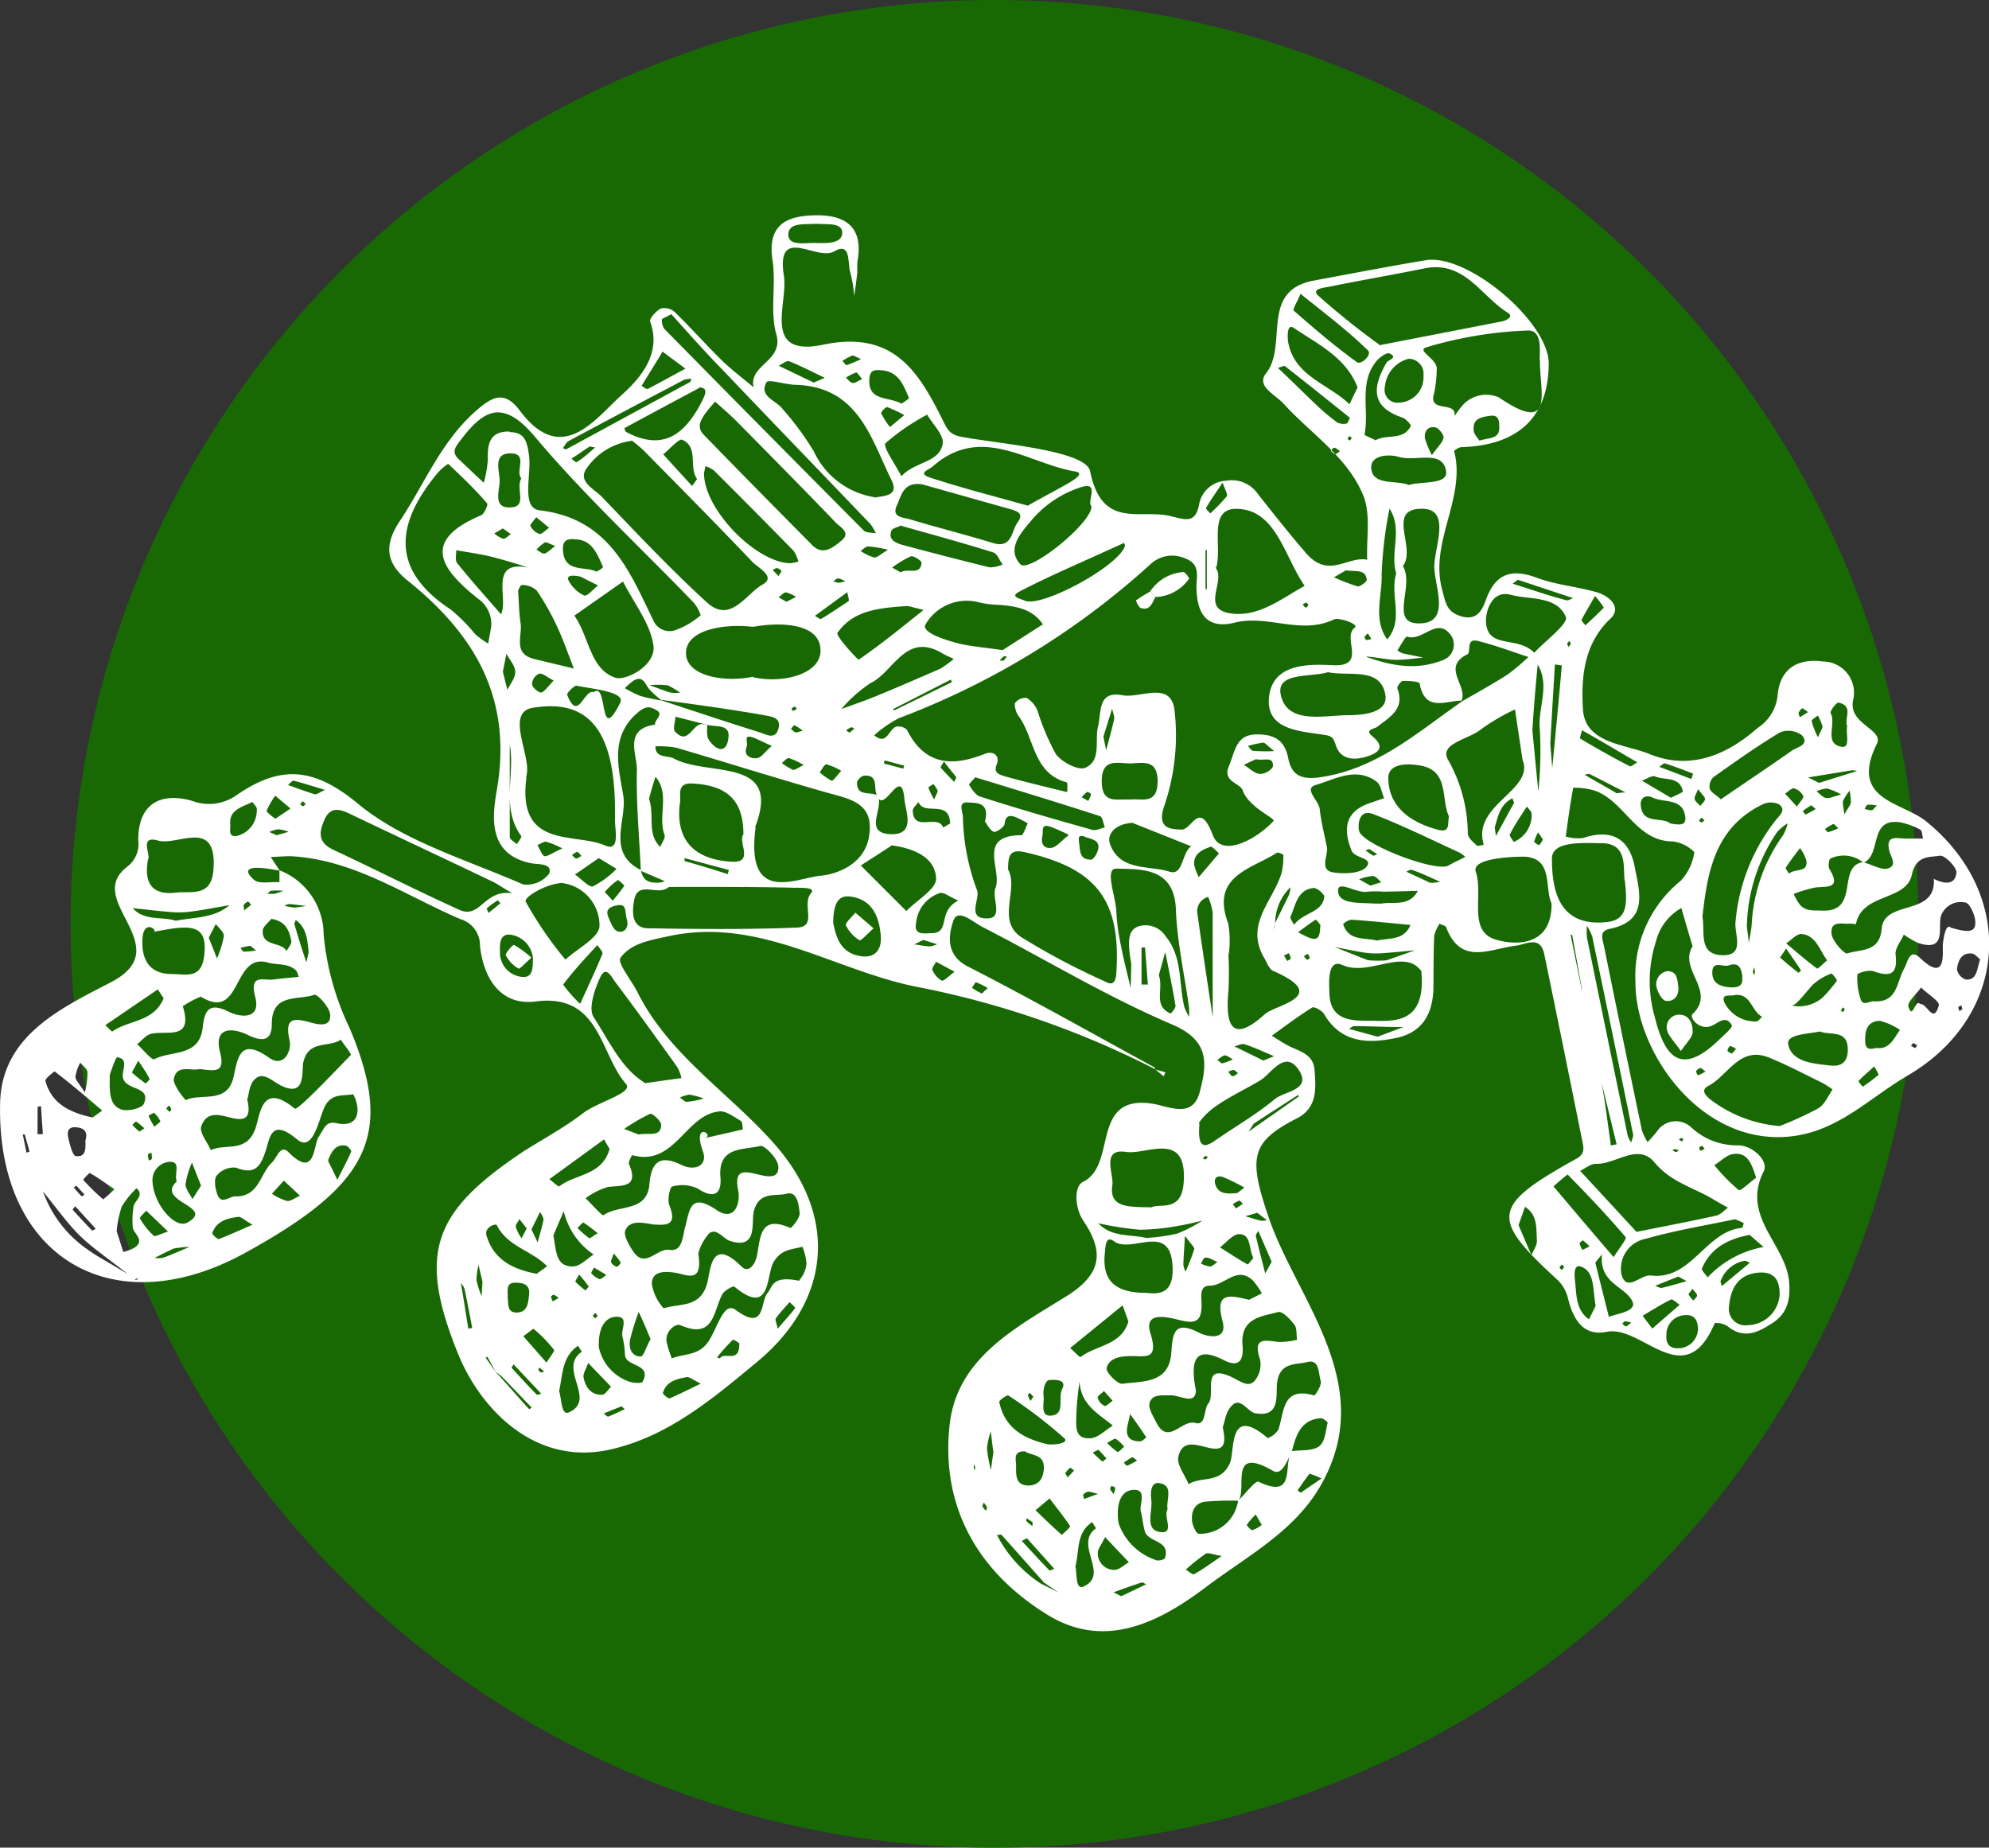 <svg xmlns="http://www.w3.org/2000/svg" viewBox="0 0 166.92 155.07"><rect x="0" y="0" width="166.92" height="155.07" fill="#333333" stroke="none"/><defs><style>.cls-1{fill:#186904;}.cls-2{fill:#fff;}</style></defs><title>p_curiocity2</title><g id="Layer_1" data-name="Layer 1"><circle class="cls-1" cx="83.46" cy="77.54" r="77.54"/><path class="cls-2" d="M728.33,936.22a75.35,75.35,0,0,0-19.6-6.83c-7.09-1.28-13.47-6-21.2-4.33-1.59.35-3.17.59-4.06,1.82-.29.41.91,1.87,1.41,2.85,2.67,5.36,7.78,8.51,11.56,12.83,5.34,6.1,4.67,13.11-1.51,18.24-3.7,3.07-7.5,6.29-12.37,7.36-6.35,1.39-10.87-3.51-12.7-8-3.47-8.55-2.13-12,5.59-17.11,1.6-1,3.32-1.94,4.83-3.09,1.25-1,4.33-1.73,3.65-2.5-2.2-2.51-2.16-7.61-7.55-6.92-3,.4-4.42-2-4.7-4.68a2.28,2.28,0,0,0-1.65-2.23c-4.66-2-8.93-5-14.23-5.28-.55,0-1.12.05-1.68.07l.75,1.14c-.51-.08-1-.18-1.53-.22-.84-.07-1.68.07-.61,1,.44.37,1.4.14,2.12.19v-1a5.82,5.82,0,0,1,3.71,5.4,22.92,22.92,0,0,0,2.17,7.82c3.8,9,1.69,13.15-8.77,18.9-11.16,6.13-20.86.33-20.55-12.6.13-5.61,5.06-7.92,9.26-10.1,3.29-1.7,2.13-3.65,1.09-5.69-.8-1.57-1.23-2.87.38-4.08A2.37,2.37,0,0,0,643,917c0-3.18,2-4,4.51-3.3a4,4,0,0,0,3.81-.52c3.59-2.44,6.37-2.35,10.14.78s9.12,4.69,13.84,6.76a2.38,2.38,0,0,0,2.19-.91c.29-.88-.94-.76-1.47-.86-4-.77-3.2-4.46-2.88-6.43,1.22-7.6-2-12.86-7.54-17.31-1.78-1.44-2-2.91-.7-4.91,2.09-3.11,3.46-6.67,6.38-9.27,1.42-1.26,2.44-1.82,3.75-.07,3.52,4.7,6.3.7,8.5-1.28,1.42-1.28,3.47-3.4,2.43-6.2-.09-.24.5-.9.91-1.1a1.32,1.32,0,0,1,1.17.31c1.33,1.3,2.56,2.69,3.89,4,.85.83,1.81,1.55,2.72,2.31-.46-1.9,2.54-2.17,1.9-4.45-.55-1.94,0-4.16-.32-6.21-.45-3,1.18-3.73,3.55-3.78,2.6-.06,4.12,1,3.57,3.92a8.3,8.3,0,0,0,0,.87c-.08.68-.17,1.36-.26,2a11.5,11.5,0,0,0-.32-1.95c-.27-.77.1-2.66-1.37-1.81s-4.91-2.31-4.21,2.08c.36,2.28-1.9,6.83,3.29,5.75,6.08-1.27,8.12,2.47,10.2,6.66.49,1,1,1,2.14,1.2,3.57.56,9.72,1.15,10.06,2.75,1,4.92,4.14,3.16,6.72,3.77,1.34.32,2.15.66,2.45-1.07a2.41,2.41,0,0,1,2.24-1.89A2.66,2.66,0,0,1,737,888c1.31,1.65,2.62,3.31,4,4.91,1.91,2.21,3.49.22,5.14.56-.08-1.81.31-3.81-.33-5.39-1.32-3.23-4.39-5.18-6.69-7.71-.71-.78-2.33-1.46-1.47-2.55,1.87-2.37-.57-6.92,4-7.78,3.13-.58,6.26-1.19,9.41-1.71,3.49-.57,10.26,5.13,10.31,8.63,0,4.47-2.48,6.91-7.33,7.06-.21,0-.62.27-.6.34,1,4-2.12,7.62-1,11.67.29,1.11.38,1.85,1.64,2.2s1.69-.52,2-1.34c.78-2.21,2.09-2.73,4.29-1.91,1.6.6,3.38.74,5,1.21,1.09.3,2.17,1.29,1.18,2.22-2.28,2.16-2.45,5-2.31,7.58.16,2.92,3.54,2.94,5.6,3.79,3.32,1.36,6.4.16,9.08-2.21a3.66,3.66,0,0,0,1.65-2.63c.17-2.31,1.66-3.22,3.83-2.93a2.62,2.62,0,0,1,2.51,3.27c-.4,2,2.6,2.41,2,3.64-2.35,4.74,2.09,4.85,4.14,6.51,7.62,6.18,6.91,16.39-1.57,21.34-3.1,1.81-5.67,4.52-9.49,5.06-7.64,1.08-13.36-6.92-13.34-12.9a10.28,10.28,0,0,1,3.79-8.51,4.4,4.4,0,0,0,1.15-2.41,3.06,3.06,0,0,0-1.81-.9c-3.27,0-4.15-3.81-7-4.38a6.67,6.67,0,0,0-1.35-.13c-.26,1.36-.44,2.73-.63,4.1a3.77,3.77,0,0,0,1.43.13c2.38-.8,3.9,0,4.36,2.43.4,2.1,1.19,4.52-2.11,5.19-.91.19-.59.87-.48,1.4q1.57,7.75,3.19,15.5a5,5,0,0,0,.48,1c.26-.29.52-.56.76-.86a1.89,1.89,0,0,1,2.89-.39,5.63,5.63,0,0,0,3.86,1.52c1.22-.07,2.68,1.29,2.24,2.16-1.93,3.8,1.81,6.09,2.12,9.24.14,1.51-.14,2.69-1.36,3.49s-2.42,1.42-3.81.28a1.83,1.83,0,0,0-1.06-.26c-2.54,6-6.08.13-9.08.74-2.07.41-2.86-1.18-3.29-3a3.18,3.18,0,0,0-.92-1.44c-5.59-5.13-5.44-6.14,1.69-10.1.74-.42.59-.92.48-1.46q-1.57-7.85-3.19-15.68c-.33-1.63-1.53-.83-2.38-.73-2.17.25-4.62,1.72-5.86-1.55-.06-.14-.36-.19-.55-.29a3.35,3.35,0,0,0-.45,1c-.06,1.39-.05,2.79-.06,4.18,0,2.19-.79,3.91-3.11,4.4s-4.63.47-6.07-2c-.17-.29-.82-.65-1-.55-1.17.73-2.27,1.56-3.39,2.37.5.3,1,.65,1.51.9.94.44,2,.7,2.08,2,.12,1.56.22,3.11-1.42,4-3.92,2-4.17,3.25-2.43,8.35,2.35,6.9,9.16,13.92,4.44,22.36-2.21,4-6.32,6.09-9.82,8.75-4,3-8.47,5.14-13.18,2.24-5.77-3.55-9-9-8.21-16,.64-5.54,5.5-8.07,9.69-10.67,3-1.84,3.38-3.68,1.5-6.44-.66-1-.81-2.82,0-3.23,2.91-1.42.57-7.34,5.8-6.56,1.44.22,3.4,1.31,4-1s.87-4.28-2.31-5.64c-5.48-2.33-10.62-5.46-15.93-8.19-.77-.39-2.07-1.61-2.44-.53s-.73,2.85,1.2,3.84c5.29,2.71,10.48,5.64,15.7,8.49ZM738.39,924c.4-.81.81-1.62,1.2-2.44a2.35,2.35,0,0,0,.1-.6,4.26,4.26,0,0,0-1.28,3c-.11.52-.23,1,0,.12C738.34,925.08,738.37,924.54,738.39,924ZM673,961.63l-.7-1.27-.14.08.84,1.2c.93,1,1.86,2.09,2.81,3.12a1.33,1.33,0,0,0,.21-.13c-.83-.86-1.65-1.73-2.48-2.58A5.56,5.56,0,0,0,673,961.63Zm45.89,17.84,1.33.67-1.2-.82c-1.18-1.33-2.36-2.66-3.56-4-.06-.06-.25,0-.39,0A10.64,10.64,0,0,0,718.86,979.47Zm45.29-49.83-.84-4.69h-.13c.3,1.5.61,3,.91,4.51,0,.06.06.11.08.16.47,2.2.93,4.41,1.39,6.61s.69,4.27,1,6.4l.48-.1-1.53-6.28C765.08,934.05,764.62,931.85,764.15,929.64Zm-73.43-22.31c0,.42-.07.95.14,1.26.69,1,1.54,1.13,1.65-.27.09-1.09-1.12-.79-1.81-1l-2.65-.68c0,.44-.26,1.07,0,1.28,1.07,1.12,1.4-.61,2.21-.66A2.92,2.92,0,0,1,690.72,907.33Zm49.1,60.95c-.42.71-.82,2.12-1.63,1.65-3.75-2.15-2.13,1.49-2.89,2.52a22,22,0,0,0-2.82.08c-.89.13-1.17.88-1.06,1.69.05.36.36,1,.54,1a3.23,3.23,0,0,0,3.31-2.77c.59-.56,1.46-1.72,1.72-1.6,3.25,1.57,2-1.59,2.81-2.57.76-.1,1.69,0,2.24-.38s.56-1.28.75-2c0-.07-.4-.4-.6-.38C740.52,965.67,740.16,967,739.82,968.28Zm-34.83-55c-.38-.56.2-1.77-1.09-1.69-.23,0-.62.39-.61.6,0,1.2,1.14.7,1.72,1.07.62,1-1.29,3.17,1.14,3.24,2.12.06,1.19-2,1.12-2.93C707.05,910.57,705.59,914.94,705,913.26Zm-18.08-8a7.18,7.18,0,0,1-1.1-1c-.33-.46-.5-1.1-1.26-.67a5,5,0,0,0-.74.64,9.28,9.28,0,0,0,1.3.65,15.91,15.91,0,0,0,1.82.39c2.73.9,5.46,1.81,8.2,2.67.53.16,1.3.67,1.57-.33s-.74-1-1.29-1.13C692.59,906,689.75,905.62,686.91,905.23Zm100.92,13.61c.69.18,1.49.67,2,.48.82-.28.16-1,.06-1.62-.22-1.18.68-.9,1.35-.88h1.51c-.07-.26-.06-.66-.22-.74a5.73,5.73,0,0,0-1.69-.62c-2.68-.41-1.53,2.72-3.08,3.39a2.6,2.6,0,0,0-2.76-.36c-.13,0-.23.68-.1.89,1.07,1.76-.32,1.41-1.25,1.56a11,11,0,0,0-1.75.53,4.71,4.71,0,0,0,.54.93c.53.56,1.16.43,1.91.47C787.54,923,785.48,919.09,787.83,918.84Zm-102.67.66c.19,1,.89,1.08,1.69,1a1.82,1.82,0,0,0,.3-.11l-2-.86c-.13-2.84-.4-5.67-.33-8.5,0-1.32-1.11-3.4,1.52-3.77-.06-.44.86-.9,0-1.28-.4-.2-.71-.33-1.37.2-2.55,2.09-1.63,4.86-1.28,7.12C684,915.33,682.29,918.05,685.16,919.5Zm68.91-14.26c-1.37,0-3.12,1-3.56-1.43,0-.17-.92-.24-1.41-.22-.17,0-.51.49-.46.63.65,1.73-.63,2.38-1.67,3.21-.22.18-1.1.25-.48.76,1,.82.8,1.32-.25,1.69s-2.32.43-2.76-.87c-.2-.61-.31-.79-.9-.88-2.09-.34-5-.39-4.71-3.19s3.27-2.78,5.32-2.67c3,.16.74-2.32,1.88-3.16.38-.29-1.36-.88-1.76-.68-2.75,1.32-5.54-.42-8.29.26-2.4.6-3.23-.77-3.24-3,0-.87.33-1.9-.9-2.36a2.67,2.67,0,0,0-3,.5,65.88,65.88,0,0,1-21.06,12.88,10.26,10.26,0,0,0-2.09,1.44c1.08.91,1.22-.53,1.85-.72a1,1,0,0,1,.9.26c1.5,3,3.81,3.12,6.59,2,.61-.24,1.26.14.94.93s.38.85.77,1c1.7.47,3.43.88,5.14,1.3a2.94,2.94,0,0,0,0-.81c-2.83-.74-2.72-3.64-4-5.48a1.74,1.74,0,0,1-.38-1.16,1.08,1.08,0,0,1,1-.45,2.27,2.27,0,0,1,.9,1.07,19.41,19.41,0,0,0,1.54,3.64c.49.67,1.88,1.4,2.46,1.15,1.4-.6.78-2.28,1.08-3.48s-.06-3,2.05-2.61c1.52.29,4.07-1.27,4.37,1.28a18.34,18.34,0,0,1-.86,8c-.74,2.1.82,1.94,1.45,2,.89,0,1.48-2.54,2.63.48.74,1.93,3.69.31,5.08-1.2.21-.24-2.08-1.12-2.58-2.58-.22-.61-1.71-.73-1.17-2s.58-2.72,2.41-2.69c1.34,0,2.28.43,2.58,2,.25,1.26.91,1.83,2.57,1.61,4.89-.67,8.31-3.83,12.09-6.43,1.25-.72,2.51-1.41,3.72-2.19a18,18,0,0,0,1.78-1.49c-1.42-.46-2.83-1-4.27-1.35-1-.24-.52.93-.85,1.12C752.36,902.49,754.55,904,754.07,905.24Zm-69.68-21.8a5.4,5.4,0,0,0-3.81,2.34c-.74,1.08.66,1.7,1.27,2.33,2.88,3,5.75,6.06,8.83,8.88,2,1.84,3.29-.71,4.67-1.48,1.2-.66-.37-1.41-.83-1.9-3-3.16-6.06-6.24-9.11-9.34A12.17,12.17,0,0,0,684.39,883.44Zm-8.84,28.25c-.81,6.06,4.06,4.6,6.6,5.71,1.3.58.81-1.39.83-2.14.13-7-1.81-10.22-6.82-9.43C673.64,906.22,676.14,910.09,675.55,911.69Zm19.23,4.2c-.86,6.51,3.37,4.25,5.45,4.05,1.43-.13,3.73-1,4.08-3.35.43-2.78-1.6-3.08-3.55-3.63-4.23-1.2-8.43-2.53-12.65-3.77a8.35,8.35,0,0,0-1.74-.11c0,1,1,.76,1.51,1C690.78,911.73,697.06,909.93,694.78,915.89Zm-20.63-33.18c1.31,0,1.47.88,1.62,2,.21,1.58-.7,4.37.89,4.56,5.81.69,7.52,5.07,9.57,9.31a1.48,1.48,0,0,0,1.94.7,6.7,6.7,0,0,0,2-1.2,3.09,3.09,0,0,0-.61-1.09c-4.46-4.63-9.18-9-13.33-13.93-2.73-3.23-4.34-2.17-6.28.42-.4.53-.68.93-.1,1.48s1.41,1.34,2.12,2a9.92,9.92,0,0,0,.34-1.92C672.29,883.71,672.52,882.68,674.15,882.71ZM716,919.47c.92,1.66-1,4.22,1.07,5.65a58.24,58.24,0,0,0,6.9,3.67c.58.3,1,.48,1.11-.54.42-6.19-1.61-8.88-7.7-10.24C716.14,917.73,716,918.31,716,919.47Zm31.14-44,10.29-2c.4-.08,1-.41.54-.71-2.26-1.37-3.64-4.42-7-3.75-2.66.54-5.34,1-8,1.54-.41.08-1.5.17-1,.7A63.91,63.91,0,0,0,747.17,875.43Zm13.47,1.3c0-.83.24-2.59-1-2.54a33.67,33.67,0,0,0-8.51,1.41c-.9.27,1,1,.87,1.87a9.81,9.81,0,0,1-.22,2c-.53,1.7,1.92.58,1.72,1.89.19-.25.35-.52.56-.76a2.66,2.66,0,0,1,3.15-.8C762,883.13,760.56,879.18,760.64,876.73Zm-86.11,44.76c-1.13-.67-1.38-.85-1.66-1-4-1.91-8.07-3.82-12.09-5.74-.87-.41-1.63-.62-2.13.52s-.49,1.93.81,2.53c3.51,1.64,7,3.42,10.49,5C671.77,923.7,672,921,674.53,921.49Zm-1.89-22.37a2.57,2.57,0,0,0-1.09-2.42c-3.06-2.44-4.88-4.84.25-7,.28-.12.61-.91.51-1-1-1.17-2.14-2.26-3.27-3.32a4.41,4.41,0,0,0-.91.8c-3.46,4.18-4,8.06,1.13,11.43a15.16,15.16,0,0,1,2.07,2.09,9.07,9.07,0,0,0,1.07.77Zm61.88,27.43a29.5,29.5,0,0,1,0,3.12c-.27,2.82.29,4.42,3.07,1.89.86-.78,5.59-1.48.69-3.62-.35-.16-.54-.72-.77-1.12-1.66-2.84.84-4.82,1.49-7.18a5.93,5.93,0,0,0,.13-1.46s-.43-.23-.54-.16c-2.18,1.4-5.58,1.94-4.09,5.93A8.05,8.05,0,0,1,734.52,926.55Zm-47-5.62c-.93.75-2.59-.66-2.88,1.13-.13.75-.31,2.28,1.17,2.3,4.17.07,8.35.11,12.52-.06,1.73-.07.35-1.94,1.16-2.88.46-.53-.9-.45-1.4-.46C694.6,920.91,691.07,920.93,687.56,920.93Zm17.23-32.71c.91-.16,2.15-.14,1.5-1.47-1.74-3.52-2.79-7.82-8-8-.87,0-2.34-.51-2.5-.21-.66,1.19.83,1.51,1.36,2.24a24.6,24.6,0,0,1,2.62,3.56A6.78,6.78,0,0,0,704.79,888.22Zm28.69,5.87c.89,1.1-1.24,3.4,1.15,3.82s4.33-1.19,6.33-2.29c-1.61-2.3-2.31-6-5.19-6.42C732.61,888.76,734,892.14,733.48,894.09Zm-38.85,9.19c2.44.57,5.71-.21,5.7-2.23,0-2.27-3.25-2.42-5.6-2h-.17c-2.32-.26-5.51.24-5.52,2.2S692.2,903.8,694.63,903.28Zm74.18,46.56c2.61-.52,4.65-.91,6.67-1.36.38-.08.69-.44,1-.67-.4-.23-.82-.45-1.21-.69-1.65-1-3.56-1.43-4.95-3.11s-3.25.19-4.93.12c-.43,0-.88.38-1.31.59ZM691.42,880.2a12.56,12.56,0,0,0-.89,1.07c-.35.54-.67,1.1-.07,1.71,3,3.09,6.06,6.19,9.11,9.27.92.92,1.79.15,2.45-.39.82-.66-.1-1.12-.47-1.5-2.76-2.87-5.56-5.7-8.36-8.54C692.66,881.29,692.09,880.81,691.42,880.2ZM780.75,941a28.47,28.47,0,0,0,3.23-1.48c.53-.31.81-1,1.21-1.59a7.36,7.36,0,0,0-.83-.54c-1.49-.73-3-1.53-4.51-2.14-2.47-1-3.43,1.53-5.1,2.39-.73.38-.09.91.29,1.21A11.11,11.11,0,0,0,780.75,941Zm-21.58-30.78c-.32-2.08-.47-3.13-.63-4.19a17.67,17.67,0,0,0-2.81,1.64c-1,.86-3.55,1.2-2.83,2.55a12.66,12.66,0,0,1,1.68,6.22c0,.35.44.72.74,1,.09.09.4,0,.6-.06C754.89,914,760.24,912.82,759.17,910.25Zm2.44,12.1c-.61-1.27.18-3.83-2.3-3.93-1.36,0-4.42.19-4.06,1.26.67,2-.72,5.05,1.74,5.72C758.38,925.78,761.63,926.06,761.61,922.35Zm12.66,1.11c.24,1.24-.38,3.16,1.64,3.23s1-1.83,1.14-2.82a16,16,0,0,1,3.41-8.56c.33-.39.86-.86.22-1.29a1.61,1.61,0,0,0-1.34,0C775.35,915.92,774.69,919.59,774.27,923.46Zm-56.58-34.52c1-.58,2.22-1.2,3.36-1.86s1.11-.91.51-1c-3.94-.69-7.82-4-11.9-.4-.31.27-1.31.57-.19.93C712.12,887.45,714.81,888.13,717.69,888.94Zm50.08,31.56c-.24-.82.4-3.16-1.91-3.21-1.41,0-4.22-.26-4.22,1.28,0,2.48.47,5.72,4.49,5.35C767.9,923.76,768,922.55,767.77,920.5Zm-81.72,28.75c-.81-.11-1.8-.33-2.17.53-.18.42.3,1.22.64,1.74,1,1.55,2-.27,3.08-.1s1.08-1.13,1.29-1.88c.4-1.43.38-3,2.65-1.46,1.49,1,2-.52,1.82-1.59-.38-1.82.43-1.7,1.65-1.4.72.17,1.76.43,1.71-.64,0-.65-1.16-1.84-1.52-1.75-1.4.36-3.56,0-3.34,2.64.12,1.46-.6,1.81-1.93.92a3.11,3.11,0,0,0-2.1-.16c-.21,0-.44,1.12-.26,1.57C688.32,949.51,687.15,949.3,686.05,949.25Zm45.71,13.93c0,1.33-1.34.43-2.1.45s-1.54-.13-1.78.62c-.14.45.29,1.12.55,1.64,1,2,2.13-.26,3.29.06.93.25.67-1.14,1.09-1.64.65-.75-.68-3.47,2-2.19.64.31,1.31.85,1.83.35a2.14,2.14,0,0,0,.5-1.87c-.63-1.88.43-1.58,1.56-1.45a6.31,6.31,0,0,0,1.55-.18c-.06-.43,0-1-.22-1.26-.35-.46-1-1.16-1.36-1.07-1.4.37-3.16.48-3,2.75.08.87,0,2.08-1.56,1.29C731.93,959.53,731.19,960.31,731.76,963.18Zm41.68-37.26c-.31-1-.62-2.11-.94-3.19a4.45,4.45,0,0,0-2.13,2.81,10.83,10.83,0,0,0-.1,6.33c.82,3.33,2.16,5,5.31,2,.44-.42,1.25-1.12,1.16-1.29-.51-.94-1.16-.16-1.75.06-1,.36-1.82-.71-1.56-1C775.49,929.68,772.23,927.86,773.44,925.92ZM648.15,936.21c-.65.21-1.92-.44-2.16.83-.1.53,1,1.82,1,1.78,1.34-.62,3.47.36,4-1.91.37-1.56.48-3.42,3-1.64,1.2.86,1.92-.55,1.71-1.48-.46-2,.47-1.84,1.82-1.47.64.18,1.65.37,1.59-.63,0-.63-1.1-1.8-1.33-1.71-1.35.49-3.58-.17-3.57,2.46,0,1.29-.64,1.58-2,.92-1.07-.54-2.87-.85-2.37,1.34C650.34,936.56,649.49,936.39,648.15,936.21ZM750.68,928c-1.44-2-4.41.49-6.63-.52-1.29-.58-1.11,1.59-1.08,2.43.09,2.55,2.4,2.21,3.92,2.26C748.77,932.21,751.07,932.12,750.68,928ZM690,951.7c.41,2.62-1,1.74-2,1.6s-1.85-.06-1.9.9a3.91,3.91,0,0,0,1,2.1c1.29-.44,3,0,3.62-2,.32-1.06.27-4.13,2.91-1.51.62.62,1.16-.25,1.29-.88.31-1.56.22-3.5,2.82-2.35.08,0,.83-.87.77-1.27-.09-.64-.17-1.85-1.1-1.61s-2.31-.24-2.75,1.48c-.23.94.37,3.24-2,2.48-.58-.19-1.13-1.13-1.75-.63A4.18,4.18,0,0,0,690,951.7Zm-6.33-56.39-4.07,2.85c1.24,1.73,1.3,4.49,3.44,5.21.85.29,3.41-1,3.2-2.68C686,898.86,684.64,897.18,683.69,895.31Zm50.35,71c.3,1.39.08,1.93-1,1.73s-2.36-.86-2.73.71c-.16.66.55,1.53.86,2.31,1.06-.7,2.65,0,3.45-1.74.48-1-.19-5,3.19-2.13a1.75,1.75,0,0,0,.9-.73c.5-1.49.3-3.63,3-2.85.08,0,.66-.88.55-1.2-.2-.61-.09-1.86-1.1-1.61s-2.31,0-2.56,1.7c-.14,1,.35,3-1.85,2.6-.61-.13-1.19-1.3-1.86-.72S734.2,965.89,734,966.31Zm-81.88-27.59c.29,1.23.09,1.81-.91,1.67s-2.39-.92-2.94.63c-.18.51.51,1.32.8,2,1.21-.58,2.92.25,3.7-1.69.46-1.13.46-4.17,3.35-1.79.22.18,3.12-2.87,4.7-4.5.08-.08-.55-.84-.84-1.29-1,.69-2.69,0-3.14,1.87-.17.74.26,3-1.84,2-.71-.34-1.44-1.13-2.09-.67S652.32,938.3,652.16,938.72Zm33.4-1.32,3.05-.43a3.51,3.51,0,0,0-.35-.92c-1.72-2.4-3.45-4.81-5.23-7.17-.25-.33-.74-1.39-1.21-.42s-1.05,2.65-.59,3.38C682.52,933.85,683.56,936.21,685.56,937.4Zm40.8-10c-.4-2.25-.15-2.87.6-3.16a2,2,0,0,1,2.28.83c1.43,1.72,1.09,3.94,1.57,5.93a5.67,5.67,0,0,0,.39.83,4.52,4.52,0,0,0,0-.82c-.38-2.74-1-5.48-1.1-8.23-.14-3.54-3-3.32-5-3.39-1,0-.06,2.29,0,3.54a18,18,0,0,0,.39,2.92c.23,1.2.54,2.38.82,3.57Zm9.89,28.18,1.07-.54a6.49,6.49,0,0,0-.74-1.06c-1.35-1.32-2.4.45-3.67.42-.86,0-.66,1-.65,1.54,0,1.34-.38,1.71-1.78,1.36-1-.24-3.13-.84-2.51,1.11.73,2.34-.52,1.85-1.68,1.9-.85,0-1.79.15-2,1-.08.35.92,1.37,1.32,1.32,1.68-.23,3.88,0,4.1-2.52.13-1.6.14-2.89,2.35-1.76.62.32,2.43.74,1.95-1C733.35,954.92,734.54,955.17,736.25,955.59Zm-27.44-68.44c-1.63-.23-1.75,1-2.13,1.78-.46,1,.54,1,1.05,1.14,2.32.7,4.68,1.29,7,2,1.65.51,1.55-1,2.08-1.71s.07-.93-.54-1.11Zm-15,29.37c0-2.84-1.36-4.12-4.32-4.26-1.32-.06-.91,1-1,1.57-.47,3.4,1.46,4.88,4.47,5C694.66,918.84,693.31,917.14,693.79,916.52ZM690.61,942l3.14-.72c-.07-.25,0-.64-.21-.73-.56-.33-1.2-.83-1.77-.78-2.87.28-3.74,4.67-7.32,3.67,0,0-.34.56-.27.74.87,2-.52,1.79-1.76,1.93a6.17,6.17,0,0,0-1.88.95c.52.5,1.41,1.5,1.5,1.43,1.25-.93,3.67-.22,3.86-2.61.15-1.81.83-2.52,2.66-1.63,1.13.56,2.28.1,1.82-1.16C689.5,940.62,691.33,941.68,690.61,942Zm24.89-40.92,3.42-2.19c-.87-1.29-2.21-1.51-3.61-1.63a8.68,8.68,0,0,1-1.7-.2,4,4,0,0,0-4.53,1.82c-.44.69,1.76,1.38,3,1.67C713,900.75,714,900.83,715.5,901.05Zm-67.28,29.07a8.46,8.46,0,0,0-1.48.79c.91,2.93-1.36,2-2.66,2.32-.44.1-.78.57-1.17.87.49.44,1.24,1.37,1.44,1.26,1.42-.76,3.79-.16,4.06-2.66.15-1.38.49-2.18,2.2-1.32.87.44,2.72.73,2.21-1.25s.7-1.35,1.54-1.46,1.41-.15,2.11-.22c-.08-.2-.11-.45-.26-.57-.67-.6-1.58-.42-2.28-.62C650.84,926.35,651.76,932.33,648.22,930.12ZM749.13,894c1,1.62-1.14,4.74,1.26,4.81,2.87.08,1.38-3.13,1.38-4.76s1.44-4.83-1-4.86C747.65,889.16,750.31,892.49,749.13,894Zm-6.36,23.64c.06.74-.65,1.88.52,2.07.91.15,2.33.09,2.79-.47.61-.77-1-.69-1.26-1.37-.73-1.85-.54-3.29,1.6-4l1.14-.39c-.21-.47-.28-1.13-.64-1.39-1.72-1.28-3.5-.18-5.1.28-1.06.31.25,1.3.33,2C742.27,915.51,742.56,916.58,742.77,917.65Zm.1-14.74c-1.54.46-4.32,0-4,1.84.49,2.52,3.44,1.83,5.47,1.78,1.34,0,3.68-.14,3.3-1.82C747.19,902.47,744.57,903.27,742.87,902.91Zm-14.81,44.91c.7-.34,2.47.43,2.67-2,.36-4.52-3.11-2.37-4.83-2.64-2.14-.33-1,1.91-1.15,2.8C724.46,947.89,726.15,947.78,728.06,947.82ZM786.72,924c-.57.11-1.69-.34-1.62.79,0,.63,1.09,1.81,1.33,1.72,1.1-.37,2.72-.07,2.88-2.06.2-2.5,4.6-1,4.38-4.2,0,0,1.77,1,1.9-.54,0-.46-1-1.47-1.39-1.4-.88.15-2-.06-2.36,1.61-.49,2.23-4.18,1.49-4.69,4.14ZM777,948.82c-2.56.54-5.08.95-7.52,1.65a2.55,2.55,0,0,0-2,3c.44,1.51,1.58,0,2.44.07,3.45.43,4.58-3.72,7.7-4,0,0,.14-.38.11-.4A6.13,6.13,0,0,0,777,948.82Zm-62.95-33.35c.47-1.72-.8-1.57-1.35-1.63-1-.1-.48.77-.49,1.26a18.53,18.53,0,0,0,1.19,6.12c.25.76-.91,2.39.85,2.35,1.4,0,.36-1.69.69-2.54.6-1.52-1.62-4.42,2.16-4.44.19,0,.37-.66.55-1a9.7,9.7,0,0,0-1-.51c-.48-.18-.84-.19-.94.53,0,.29-.73.78-.92.69C714.43,916.13,714.21,915.63,714.08,915.47Zm-54.33,25.31c.94.17,1.66-.08,1.69-1.15a3,3,0,0,0-.37-1.3c-.88.17-1.86-.12-2.43,1.13-.49,1.09-.95,3.77-2.29,2.65-2.12-1.77-2.26-.2-2.6.89-.45,1.41-.91,2.12-2.52,1.49a1.87,1.87,0,0,0-1.61.66c-.26.33-.13,1.11.06,1.61.33.87,1,.13,1.49.14,2,.06,2.07-1.91,3.11-2.87.4-.38.68-1.52,1.36-.84,2.28,2.3,2.06-.58,2.55-1.31S658.75,940.52,659.75,940.78ZM698.53,954c-.25,0,.46-.38.55-1.47a4.61,4.61,0,0,0-.34-1.4c-.88.24-1.73.18-2.4,1.25s-.18,4.69-3.31,2.1c-.1-.09-.83.31-1,.62-.78,1.41-.67,3.86-3.53,2.61-.41-.18-1.3.52-1.16,1.41a10,10,0,0,0,.44,1.38c1-.41,2.19-.21,3-1.32s1.32-3.52,2.36-2.75c2.52,1.88,2.05-.68,2.66-1.41C696.26,954.52,696.13,953.49,698.53,954Zm-19.91-33.41c-1.45.08-3.28,1.21-3.1,1.58a31.26,31.26,0,0,0,3.33,4.86c1-.93,2.79-1.81,2.86-2.8A3.59,3.59,0,0,0,678.62,920.61Zm9.13-47.74c-.55.3-.81.39-.8.45a1.3,1.3,0,0,0,.19.78q8.36,8.5,16.76,16.95c.2.19.64.15,1,.22a3.89,3.89,0,0,0-.45-.77c-4.13-4.32-8.28-8.61-12.4-12.94C690.54,876,689.13,874.4,687.75,872.87Zm-43.93,45.77c-.38,2.11.45,3,2.31,2.79,1.27-.16,3,.43,3.18-1.9.35-4.44-3-2-4.64-2.47S644.09,918.25,643.82,918.64ZM723,889c-.44-.43.78-2.15-.91-1.61a9.05,9.05,0,0,0-4,2.62c-.82,1-2.33,2.46-1.06,3.84C717.78,894.62,723,890.42,723,889Zm72.06,35.33c1.41.42,2.15.48,2.11-.45,0-.59-.49-1.61-.83-1.64a1.76,1.76,0,0,0-2,1c-.42.88.57,3.18-1.92,2.41a7.19,7.19,0,0,1-1.25-.72c-.24.56-.75,1.15-.69,1.68.2,1.72-.48,1.88-1.88,1.39-.39-.13-1.32.15-1.33.3a5.67,5.67,0,0,0,.26,2c.2.69.71.21,1.13.23,2,.12,1.9-1.62,2.53-2.73.3-.52.45-1.76,1.33-.92,2.3,2.19,1.87-.51,1.93-1.18C794.59,924.59,794.77,924.2,795.06,924.28Zm-63,16.48c-.17,2,.35,2.08,1.32,1.4,1.67-1.16,3.45-2.18,5-3.47.82-.68,3.15-.76,2-2.47s-2.3.33-3.18.87C735.29,938.3,733,939.2,732,940.76Zm-41.58-54.62c0,3.11,4.44,7.56,7.27,7.57a3.16,3.16,0,0,0,.65-.14,3,3,0,0,0-.39-.89q-3.32-3.39-6.69-6.75a2.65,2.65,0,0,0-.71-.37ZM727.62,955c1.24.16,2.22-.09,2.19-2-.07-4.12-3.42-1.22-4.92-2.33-.71-.52-.71.41-.77,1C723.85,954.19,725.23,955,727.62,955Zm32.53-53.72c1-1.06,2.87-2.45,2.66-3-.76-1.81-3-1.43-4.63-1.87s-2.14,1.51-2.07,2.32C756.27,901,758.73,899.82,760.15,901.27Zm-85.27-5.21c.08,1.12.08,1.94.21,2.73.16,1.08-.68,2.56,1.15,3l3.32.8c-.47-1.19-.88-2.4-1.42-3.55a21.17,21.17,0,0,0-1.7-3,1.8,1.8,0,0,0-1.23-.46C675.07,895.56,674.89,896.06,674.88,896.06Zm79.5,22.35a2.56,2.56,0,0,0-.47-.36c-2.42-1.11-4.81-2.3-7.29-3.25-1-.38-1.31.56-1.17,1.39.2,1.15,6.5,3.54,7.52,2.93C753.4,918.87,753.86,918.67,754.38,918.41ZM753,915c-.66-1.35,0-3.69-2.18-4.21-.79-.19-3-.44-2.91,1.09.07,2.44,2,3.7,4.28,4.28C753.12,916.35,752.87,915.61,753,915Zm-46.82,2.49-2.54,1.64,3.82,3.82c.89-.91,2.53-1.85,2.5-2.72C709.9,918.56,708.31,917.71,706.19,917.44Zm20.25-1.94c-1.51.1-2.15,1-1.88,1.76.82,2.33,3.28,1.79,5,2.34,1.16.37,1-1.57,1.82-2.13Zm-82.15,9.2c.46-.15-.81-1.17-.92.49s.47,3,2.47,3c1.12,0,2.45.47,2.7-1.49C648.9,923.9,647.27,924.13,644.29,924.7Zm63.31-27.4c-2.42.16-4.59.35-5.91,2.26-.17.24,1.72,2.29,1.79,2.24,1.88-1.29,3.65-2.74,5.44-4.17Zm5.62,14.42c-.15.18-.52.53-.48.6.26.39.56.91,1,1,3.1,1,6.21,1.89,9.34,2.77.3.09.7-.13,1.05-.21-.13-.32-.19-.87-.4-.94C720.26,913.87,716.82,912.82,713.22,911.72Zm62.57,1.83c2.09-1.43,4.05-2.74,6-4.11.44-.31,1.51-.47.85-1.28a1.91,1.91,0,0,0-1.83-.26c-1.93,1.15-3.76,2.46-5.6,3.76a1.07,1.07,0,0,0-.31,1C775,913,775.46,913.24,775.79,913.55ZM745.33,879c-1-2.55-3.36-3.63-5.37-5-.59-.39-.52.88-.44,1.28.56,2.82,3.39,3.44,5.13,5.14ZM766.82,952c.51-.81,1.14-1.57,1-1.69-1.55-1.81-3.19-3.55-4.87-5.25,0,0-.77.63-1.18,1C763.41,948,765,949.89,766.82,952Zm-55.41-50.22c-.41-.2-.67-.3-.9-.44-3.11-1.88-4.1,1.56-6.07,2.49A12.19,12.19,0,0,0,702,906c1-.36,1.95-.69,2.91-1.08,1.82-.75,3.63-1.53,5.43-2.32A9.45,9.45,0,0,0,711.41,901.82Zm-4.35-15.34c1.18-1.24,3.17-1.11,3.45-2.7.13-.72-.83-1.63-1.3-2.45a18.51,18.51,0,0,0-3.5,2.4C705.48,884,706.52,885.43,707.06,886.48Zm73.69,68.64c0-1.33-.62-1.87-1.76-1.78-1.71.13-2.35,1.33-2.48,2.79a1.38,1.38,0,0,0,1.57,1.62A2.73,2.73,0,0,0,780.75,955.12ZM726.2,913.6c1-.13,2.32.49,2.35-1.51,0-1.83-1.11-1.58-2.18-1.53s-2.54-.57-2.51,1.56C723.89,914,725.12,913.52,726.2,913.6Zm-.46-21.55c-3,1.39-6,2.64-8.77,4.08-.9.46.09.61.4.76,1.35.66,7.79-2.8,8.43-4.54C725.83,892.27,725.76,892.16,725.74,892.05Zm-35.66-13c-2.13,1.14-4.21,2.25-6.27,3.37a.49.49,0,0,0,.13.32c3.28,1.75,5.09,0,6.46-2.75C690.61,879.51,690.82,879.05,690.08,879Zm16.84,11.59c-.15.08-.64.18-.72.41-.26.75.35,1,.92,1.17,2.44.65,4.89,1.29,7.34,1.89a2.79,2.79,0,0,0,1.08-.24c-.25-.33-.43-.87-.74-1C712.27,892.07,709.71,891.38,706.92,890.59Zm41.66,4c-.56-1.75.57-3.7-.57-5.46a33.9,33.9,0,0,0-.66,5.53c.06,1.81-.75,3.74.47,5.45C749.26,898.45,748,896.45,748.58,894.6Zm-72.28-.35c-1.2-.36-2.4-.76-3.61-1.06-1-.25-2-.38-3-.56,0,.37-.11.86.08,1.09,1.18,1.46,2.44,2.87,3.68,4.29C674.13,896.58,672.2,893.16,676.3,894.25Zm70.5-10.83c1-.59,2.38.06,3-1.23,0-.11-.41-.59-.7-.69-2.73-.91-2.5-2.61-1.33-4.63.13-.22,1-.4.23-.76-.22-.1-.83.33-1.09.65-1.51,1.85-.58,4.12-1,6.18C745.87,883,746.49,883.26,746.8,883.42Zm2.78,3.75c1.1-.36,3.35,0,3.18-1.17-.28-1.85-2.57-.78-3.94-1.2-.85-.25-2.46-.19-2.34,1C746.63,887.22,748.41,886.78,749.58,887.17Zm-3.49,14.42c2.65.95,4.56,1,6.46.24a1.38,1.38,0,0,0,.45-2.26c-1.1-1.22-2.25.73-3.53.31-.13,0-.53.75-.8,1.16a2,2,0,0,0,.43.24l1.74.36c-.73.07-1.47.18-2.2.19S747.4,901.72,746.09,901.59Zm-5.56-30.45c-.25.6-.67,1.29-.56,1.38,1.72,1.5,3.46,3,5.31,4.33.36.25,1.31-.66.91-1C744.48,874.22,742.6,872.81,740.53,871.14ZM725.21,973.58a3,3,0,0,0,.1.86,5,5,0,0,0,3.14,3c.21.07.68-.06.72-.19.47-1.5-1.4-1.28-1.69-2.23-.16-.54-.19-1.12-.34-1.66s.53-1.82-.53-1.83S725.18,972.53,725.21,973.58Zm-23.89-49.67c.23,1.18.59,2.67,2.5,2.85,1.12.1,1.57-.7,1.5-1.68-.12-1.66-.73-3.14-2.62-3.35C701.6,921.61,701.35,922.6,701.32,923.91Zm-19.66,35.67a3.91,3.91,0,0,0,2.41,2.82c.38.17,1.18.22,1.26.06.8-1.55-1.35-1.21-1.48-2.22a7.62,7.62,0,0,0-.2-1.52c-.2-.6.62-1.79-.59-1.71C682.15,957.06,681.58,958,681.66,959.58Zm102.47-26.52c-1,.22-2.84.22-2.66,1.09.31,1.5,2.13,1.61,3.56,1.77.93.1,1.42-.32,1.44-1.28C786.5,932.85,785,933.42,784.13,933.06Zm-19.55-8.87a5.62,5.62,0,0,0,0,1q1.7,8.31,3.42,16.62a2.36,2.36,0,0,0,.29.57c.05-.23.2-.48.16-.69q-1.69-8.31-3.43-16.61A5.08,5.08,0,0,0,764.58,924.19Zm-45.25,43.52c.82.07,1.77-.15,1.39-.51a40.24,40.24,0,0,0-4.7-3.59c-.1-.06-.79.41-.76.55C715.74,966.51,717.56,967.29,719.33,967.71Zm6.77-10.31-.49-1.35-4.4,3.58c.3.27.81.8.87.76C723.37,959.38,725.5,959.43,726.1,957.4Zm-79.87-11.75c-.23-.68.39-1.67-.58-1.65a1.54,1.54,0,0,0-1.45,1.67c.11,1.94,1.92,4,2.92,3.43C649.55,947.76,644.39,947.37,646.23,945.65Zm30.21,7.75.87-.63c-1.25-1.32-3.33-1.64-4.22-3.46-.07-.15-1.08.16-.86.89C672.82,952.15,674.32,953,676.44,953.4Zm73.18-76.8a2.66,2.66,0,0,0-2,2.36,1.09,1.09,0,0,0,1.24,1.32,2.12,2.12,0,0,0,2-2.26A1.26,1.26,0,0,0,749.62,876.6ZM639.17,940.28l.81-.58c-1.31-1.11-2.61-2.23-4-3.29,0,0-.82.6-.77.8C635.72,939.06,637.14,939.85,639.17,940.28Zm43.39,2.65-.47-.81-4.59,3.34c.29.21.76.66.84.6C679.68,945,681.9,945.19,682.56,942.93Zm-4.72,7.24c.25,1.37.2,2.64,1.65,2.61.58,0,1.15-.63,1.73-1a6.05,6.05,0,0,1-2.51-3.64Zm-37.22-13.49c-.06,1.59,0,2.63,1,2.94.55.16,1.69-.11,1.85-.49.65-1.52-1.51-1.07-1.75-2.19-.13-.6.55-1.57-.47-1.71C641.09,935.2,640.69,936.51,640.62,936.68ZM722,962.43a26,26,0,0,0-.27,2.77c0,.87-.24,2.11,1.2,2,.65-.05,1.24-.69,1.86-1.06C723.59,965.15,722.09,964.39,722,962.43Zm-41.91-31.7c.71-1.55,1.32-2.86,1.87-4.19.06-.16-.28-.49-.43-.73-1,1.09-2,2.15-2.87,3.32A12,12,0,0,0,680.07,930.73ZM760,907.79c.17,1.77.33,3.45.5,5.13a33.79,33.79,0,0,0,.13-5.12c-.22-1.85.89-3.73-.18-5.53C760.26,904.13,760.11,906,760,907.79Zm-84.83-21.13c-.59-.59.61-2.11-.92-2.12s-.91,1.48-.92,2.32-.57,2.22.82,2.22C675.75,889.09,674.65,887.53,675.14,886.66Zm58,45.13c0-3.78,0-6.25,0-8.72a5.33,5.33,0,0,0-.38-1.3,1.24,1.24,0,0,0-.89,1.47C732.23,925.66,732.6,928.08,733.16,931.79Zm13.78-6.36c1.07-.23,2.27,0,2.82-1.31-1.65-.15-3.29-.33-4.94-.44a1.17,1.17,0,0,0-.71.38C744.59,925.5,745.91,925.16,746.94,925.43Zm31.28,24.7c-2,.39-3.29,1.2-4,2.82-.06.15.31.5.48.75a8.48,8.48,0,0,1,4.69-2.55Zm.55-4.79c-.37-1.15-.71-2.12-1.83-2-.58,0-1.12.61-1.68.94a14.64,14.64,0,0,0,2.06,2.1C777.49,946.46,778.31,945.67,778.77,945.34Zm-34.08-63.77c-1.83-1.47-3.63-2.92-5.45-4.34-.1-.08-.4.09-.61.14,1.09,1,2.16,2.1,3.26,3.13a17,17,0,0,0,1.73,1.45,1.22,1.22,0,0,0,.79.09C744.5,882,744.57,881.79,744.69,881.57Zm2.62,40.76c1-.19,2.32.3,3.07-1.07l-2.86.07a8.05,8.05,0,0,0-1.39,0c-.89.16-2.46-1-2.45-.09,0,1.16,1.79,1,2.93,1.08Zm-102.18,7.95-.5-.75-4.4,3c.2.18.54.57.59.53C642.19,932.09,644.3,932.29,645.13,930.28Zm34.57-38.52c-1-.14-1.11.38-1.06,1,.16,1.8,1.8,1.23,2.79,1.7.11,0,.59-.34.57-.38C681.52,893,681.1,891.8,679.7,891.76Zm32.12,30.32c-.78-.34-1.22-.72-1.55-.64a2.93,2.93,0,0,0-2,2.52c-.24,1.09.83.85,1.27.85C711.23,924.82,710,923,711.82,922.08Zm-11.93-56.81c-.89.08-2.3-.15-2.34.87s1.36.73,2.17.74,2.3.14,2.35-.81S700.73,865.35,699.89,865.27Zm-10,21.43c-.73-1.06.16-2.65-1.24-3.3-.28-.13-1.06.79-1.6,1.22.8.89,1.61,1.77,2.42,2.66Zm-11.58,76.54c.23.69.16,2.11.85,1.78,2.33-1.09-1-3.68,1.06-5.08,0,0-.21-.32-.32-.5C678.54,960.37,678.63,961.9,678.32,963.24Zm-37.13-13.41.56,1.74a5,5,0,0,0,.89-.33c1-.64,0-1.15-.1-1.73a7.63,7.63,0,0,1,.05-1.65c0-.56,1-1,.27-1.64a7.78,7.78,0,0,0-1.24,1.53A8.88,8.88,0,0,0,641.19,949.83Zm80.46,28.11c.14.68,0,2,.67,1.71,2.27-1-.86-3.54,1.06-4.89,0,0-.21-.34-.32-.52C721.68,975.15,722,976.67,721.65,977.94Zm-14.58-97.57c.16-.13.64-.41.61-.49-.44-1-.82-2.17-2.25-2.31-.62-.05-1-.06-1.07.69C704.22,880.19,705.89,879.74,707.07,880.37Zm58.77,71.39c-.43.56-.57.66-.55.73.37,1.51.75,3,1.13,4.52.78-.29,2.28-.45,2-1.24C767.85,954.44,765.58,954.26,765.84,951.76ZM678.9,884.21l10.4-5.65c.06,0,.08-.18.12-.27a1.76,1.76,0,0,0-.62.08c-3.23,1.7-6.45,3.4-9.67,5.13-.21.11-.33.4-.5.6Zm95,73.94c0-.83-.26-1.34-1.07-1.28a1.61,1.61,0,0,0-1.58,1.68c-.07.7.26,1.13,1,1.1A1.66,1.66,0,0,0,773.89,958.15Zm-2.32-42.55c.68.12,1.36.24,1.25-.56-.21-1.61-1.78-1.14-2.74-1.61-.46-.22-1-.09-1,.55C769.16,915.76,770.86,915,771.57,915.6Zm-90.38-11c1.28-1,.39,4.6,2.25.87.46-.92-2.31-1.15-3.67-1.43-.21,0-.84.62-.78.77C679.91,907.12,680.38,904.4,681.19,904.57Zm36.17,63.7c-1,0-.68.74-.7,1.22,0,.75-.06,1.62,1,1.65.89,0,1.29-.56,1.33-1.45C719.05,968.48,717.94,968.7,717.36,968.27Zm47.94-12.21c-.26-1.42-.06-2.89-1.25-3.3-.7-.24-.5,1-.45,1.5.09,1.06.11,2.21,1.14,2.93Zm-76.36-78.64L687,876c-.59,1-1.18,1.92-1.76,2.88.18.09.42.3.53.25C686.71,878.64,687.66,878.11,688.94,877.42Zm-3.07,36.12c.46,1.43-.21,2.9.93,4,.13-.35.46-.77.36-1-.59-1.59.48-3.42-.76-4.89C686.21,912.3,686,913,685.87,913.54Zm98.87,13.55c-.7-1-1-2.16-2.19-2.24-.4,0-.84.51-1.26.79.86.72,1.7,1.45,2.59,2.11C784,927.8,784.42,927.34,784.74,927.09Zm-23.08-16.2c.38-3.94.6-6.26.8-8.58l-.58-.08c-.13,2.17-.26,4.33-.38,6.5C761.49,908.9,761.52,909.07,761.66,910.89Zm-32.28,62.29c-.16-.81.53-2-.63-2.23-.82-.18-.81.82-.74,1.42.12.94-.58,2.47.72,2.67S729,973.77,729.38,973.18ZM778,924.26l.17,1.36c.08-.54.21-1.07.24-1.61a14,14,0,0,1,2.63-7.42,4.43,4.43,0,0,0,.39-1,3.94,3.94,0,0,0-.88.72A14.54,14.54,0,0,0,778,924.26Zm-50.42,26.13a15.66,15.66,0,0,0,2.6-.36,11.82,11.82,0,0,0,2.12-1.09c-.67.15-1.33.33-2,.43a19,19,0,0,1-3.26.33,27.76,27.76,0,0,1-3.47-.54C724.69,950.35,726.23,950.07,727.59,950.39Zm61.27-15.95c1.1.17,1.46-.76,2-1.51a5.34,5.34,0,0,0-1.68-.76c-.89,0-1.25.62-1.24,1.5C787.91,934.28,788,934.7,788.86,934.44Zm-7.11-3.56a3,3,0,0,0,2.65-.7,12.55,12.55,0,0,0,1.16-1.37c.05-.08-.41-.63-.45-.61a4.63,4.63,0,0,0-1.58.95C782.76,930,782.08,930.94,781.75,930.88ZM740,924.11c.8-1.08,2.38-1,2.54-2.36,0-.22-.62-.76-.91-.73-1.36.15-1.49,1.42-1.92,2.39C739.62,923.53,739.82,923.77,740,924.11Zm46.44-16.65c-.34-.59.59-1.75-.77-2-.17,0-.72.73-.64.88.49.92-.56,2.51.84,2.81C786.73,909.37,786.3,908.15,786.41,907.46Zm-66.94,64.78-1.2,1c.73.7,1.45,1.41,2.21,2.07,0,0,.75-.66.7-.73C720.7,973.81,720.12,973.1,719.47,972.24ZM686,958.89c-.33-.79-.64-1.54-1-2.29a20.67,20.67,0,0,0-.73,2.36c-.11.65.12,1.39.91,1.38C685.41,960.34,685.64,959.49,686,958.89Zm-11.82-50.14c0,2.65,0,5.35,0,8,0,.2.39.4.6.59.13-.23.43-.59.36-.68C673.35,914.18,674.73,911.3,674.13,908.75Zm-20,14.85c-.22.29-.71.64-.73,1-.07,1.37,1.55.89,2,1.71.14-.28.44-.59.4-.85C655.67,924.62,655.42,923.79,654.11,923.6Zm27.47-5.09-2,1.38c.51.34,1.15,1.07,1.49,1a7.51,7.51,0,0,0,2-1.48Zm47,9.83c.43,1.21-.52,2.56,1,3.22,0,0,.44-.46.4-.67-.25-1.51-.56-3-.86-4.5Zm-82.44-4.58c1.57-.3,3.18-.21,4.45-1.3-1.13.19-2.25.42-3.39.56a8.35,8.35,0,0,1-1.73,0c-1-.08-2-.21-3-.31C643.51,923.81,645,923.4,646.12,923.76Zm117.94-16c0,.21-.21.67-.13.72q2,1.21,4.15,2.32c.12.06.42-.21.63-.33C767.33,909.62,766,908.81,764.06,907.72ZM777,930c-.37.13-1.19-.17-.89.62a2.88,2.88,0,0,0,2.68,1.6c.15,0,.33-.25.49-.39C778.38,931.36,778.34,929.85,777,930ZM652.59,913.8c-1,.47-2,.69-1.86,1.94,0,.39-.19,1.08.62.89a2.2,2.2,0,0,0,1.6-2.19C653,914.24,652.71,914,652.59,913.8Zm84,38.27c-.42-.79-.17-2-1.2-2-.53,0-1.07.71-1.61,1.11.77.48,1.53,1,2.32,1.43C736.14,952.65,736.43,952.25,736.58,952.07ZM724.14,975.5c-.31.63-.61,1-.61,1.3a1.38,1.38,0,0,0,1.39,1.45c.4,0,.81-.41,1.22-.64Zm-48-48.42a2.21,2.21,0,0,0-1.89-2.14c-.87-.12-.92.72-.89,1.34a2.05,2.05,0,0,0,1.76,2.19C676,928.6,676.12,928,676.12,927.08Zm82.7,22.23c.34.81.71,1.67,1.08,2.53.16-.41.49-.84.46-1.24-.07-1,.09-2.13-1-2.82Zm-47.7-33.71c-.09-2.08-2.19-.58-2.66-1.8-.17.25-.5.51-.48.75.08,1.83,2.07.22,2.56,1.39Zm36.62,11.49,2.39-.84c-1,.09-1.92.19-2.88.25a7.06,7.06,0,0,1-1.38-.06c-.83-.13-1.66-.31-2.48-.47.93.37,1.86.76,2.8,1.11A8.64,8.64,0,0,0,747.74,927.09Zm29.87,1.43c-.08-.7-.26-1.33-1.16-1-.47.16-1.34-.45-1.37.55s.72,1.23,1.54,1.29C777.18,929.37,777.7,929.31,777.61,928.52ZM642.16,953.44c-2-1.55-3.16-2.34-4.15-3.33s-2-2.4-3-3.62a9.93,9.93,0,0,0,3.67,4.82C639.47,951.9,640.38,952.36,642.16,953.44Zm35.1,7.41c.3-.47.71-1,.64-1.06a11.51,11.51,0,0,0-1.72-1.77c-.06,0-.56.4-.86.62Zm42.18,1.47c-.2,0-.55.53-.46,1.34.07.61-.32,1.73.64,1.64,1.23-.11.53-1.51.93-2.25C720.7,962.75,720.84,962.2,719.44,962.32Zm52.19-48.87c.43-.23,1-.45,1-.54-.26-1.28-1.5-.91-2.32-1.25-.27-.12-.74.22-1.12.35ZM685,941.71c.9-.18,1.84.26,1.89-.81,0-.32-.75-1-.93-.93a15.46,15.46,0,0,0-2.18,1.27Zm-32.4,7.58c-.67-.39-1-.7-1.18-.67-.93.11-1.86.34-2.21,1.38,0,.09.44.52.56.48C650.58,950.18,651.38,949.8,652.57,949.29ZM674,955.41c.09.53-.07,1.27.8,1.24s.93-.8,1-1.5c.11-.87-.54-1-1.07-1C673.77,954.09,674.06,954.89,674,955.41Zm81.59-71.95c.86-.25,1.63-.13,1.63-1.07,0-.52,0-1.11-.77-1s-1.44.23-1.38,1.16C755.05,882.88,755.38,883.19,755.54,883.46Zm42,43.56c-.2-.15-.44-.47-.7-.5-.92-.09-1.18.66-1.26,1.33a1.14,1.14,0,0,0,.74.85C797.32,928.77,797.28,927.89,797.58,927Zm-5,3.74c.56,0,1.07,1.71,1.52.11.09-.33-1-1-1.49-1.5-.38.55-1.19,1.24-1.06,1.61C791.93,932.16,792.09,930.27,792.55,930.76Zm-34.13-13.62a2.44,2.44,0,0,0,1.48-2.35c0-.18-.26-.41-.41-.61-.47.76-1,1.5-1.39,2.29C758,916.6,758.3,916.91,758.42,917.14Zm-77.7,43.74c-.18.53-.44.89-.39,1.19.15.83.61,1.51,1.56,1.48.25,0,.5-.43.75-.67Zm9.47,1.75c-.68-.33-1-.61-1.2-.56-.84.16-1.73.35-2,1.34,0,.09.45.49.58.44C688.32,963.55,689.06,963.17,690.19,962.63ZM770.06,958l2.3-2c-.25-.16-.59-.51-.73-.44-.82.4-1.59.9-2.38,1.36ZM638.57,942.21c.23-.75-.12-1.07-.83-1.11s-.7.5-.6.93.35,1.46.62,1.49C638.65,943.64,638.58,942.83,638.57,942.21ZM732,920.11l1.7-2c-.24-.2-.57-.61-.72-.55-.69.26-1.44.57-1.36,1.53A5.33,5.33,0,0,0,732,920.11Zm-51.87-25.22c-1-.21-1.23,0-.95.44a2.87,2.87,0,0,0,1.24,1.14c.28.08.77-.54,1.17-.84ZM648.27,946l-.76-1.94a7.27,7.27,0,0,0-.54,1.82c0,.41.37.83.58,1.25Zm-2.73,3.89-1.87-1.79c-.19.22-.58.57-.53.65a6,6,0,0,0,1.18,1.47C644.46,950.29,645,950,645.54,949.84ZM641,946.3c-.8-.54-1.41-1-2.07-1.36-.06,0-.56.55-.55.57a17.33,17.33,0,0,0,1.68,1.64A9.31,9.31,0,0,0,641,946.3Zm117.78-51.15-.44.33c1.52.47,3,1,4.55,1.4.15,0,.35-.12.53-.19Zm-75.43,27.3c-.82.11-1.15.39-.9,1s.46,1.12.82,1.22c.55.14.92-.35.74-1S684,922.43,683.38,922.45Zm61-28.09-1,.58a15.38,15.38,0,0,0,2,.77c.21,0,.77-.39.75-.56C746,894.24,745.23,894.49,744.37,894.36Zm-10.44,82.72c-.74-.12-1.13-.31-1.32-.19a16.44,16.44,0,0,0-1.68,1.34c.24.13.57.45.7.38C732.31,978.23,732.94,977.76,733.93,977.08Zm1.35-30.47.57-.45a18,18,0,0,0-1.76-.87c-.44-.17-.84,0-.69.57C733.59,946.62,734.19,946.75,735.28,946.61Zm-86.34-21.42.69,1.74a8.38,8.38,0,0,0,.58-1.89c0-.32-.44-.68-.68-1Zm47.24-16.1c-.7-.31-1.09-.52-1.51-.68-.93-.36-.46.4-.58.72-.29.76.24,1,.74,1S695.52,909.63,696.18,909.09Zm69.09-12.57c-.47.83-.83,1.43-1.13,2,0,.08.21.3.33.45.53-.48,1.07-1,1.55-1.48A7.73,7.73,0,0,0,765.27,896.52Zm-28.46,13.69-1,.47c.44.27.86.72,1.32.76s1.1-.4,1.12-.66C738.25,909.93,737.5,910.37,736.81,910.21Zm14.76-25.51c.55-.76.95-1.1,1-1.51,0-.23-.39-.76-.69-.83-.6-.12-.95.3-.88.92A8.55,8.55,0,0,0,751.57,884.7Zm-29.12,32c-.5-.13-.54,0-.47.51.1.69,0,1.43,1,1.43.2,0,.49-.47.57-.77C723.8,917,723,916.92,722.45,916.73Zm-67.91-1.5,1.26-.85-1.28-1.08a7.1,7.1,0,0,0-.72,1.25C653.76,914.66,654.22,915,654.54,915.23Zm66.55,1.35a15.26,15.26,0,0,0-1.53-.68c-.82-.27-.57.38-.66.78-.16.68.15,1.08.75,1C720.06,917.59,720.4,917.12,721.09,916.58Zm-64.52,30.27-1.33-1.24-1,1.1a4.72,4.72,0,0,0,1.24.6C655.76,947.35,656.11,947.05,656.57,946.85Zm43.14-68.22.93-.4c-1-.47-2-1-3-1.39-.21-.08-.58.24-.87.38Zm7.3,15.93c.63-.41,1.64.31,1.75-.81,0-.16-.67-.61-.9-.54a8.21,8.21,0,0,0-1.57.95Zm-47.29,51c.58-1.15.91-1.76,1.18-2.4,0-.1-.28-.46-.47-.49-.89-.14-1.19.56-1.46,1.19C658.91,944,659.13,944.24,659.72,945.54Zm124.36-33.33,3.19-1a1.59,1.59,0,0,0-.43-.06l-3.68.6Zm-2.54,7.62c.57-.48,1.59-.05,1.48-1.08a3.37,3.37,0,0,0-.54-1.07c-.41.54-.83,1.08-1.2,1.65C781.23,919.4,781.43,919.63,781.54,919.83ZM737.42,935.5l.9-.36c-.82-.35-1.63-.73-2.46-1-.24-.09-.58.11-.87.17Zm9.59-2,2.17-.81c-1.38,0-2.76-.07-4.14-.08-.14,0-.28.15-.43.23Zm-35.72-29.76-.1-.21L706.36,906l.07.12Zm30.92,20.39a2.89,2.89,0,0,0-.38-.46c-.51.32-1,.7-1.49,1.06a7.1,7.1,0,0,0,1,.49C742.15,925.49,742.15,924.9,742.21,924.15Zm-64.36-20.53c-.52-.26-.89-.62-1.2-.57a1,1,0,0,0-.6.86c0,.29.55.76.78.72S677.39,904.11,677.85,903.62Zm60.27,48.79L737,949.8c-.08.15-.24.31-.21.43.24,1,.52,2.09.79,3.14Zm-11.87,12.77c-.14.63-.22.9-.26,1.18-.12.85.37,1.13,1.1,1.12.18,0,.51-.34.5-.35C727.23,966.57,726.84,966,726.25,965.18ZM673.6,902.87l.38,1.52c.24-.51.68-1,.66-1.53s-.48-1-.74-1.5Zm37.91,25.18-1.55-.84c-.12.23-.38.54-.31.69a1.85,1.85,0,0,0,.78.89C710.61,928.86,711,928.42,711.51,928.05Zm-54.21-1.62c-.1-1.11-.18-2.09-1.09-2.73,0,.12-.13.26-.1.37.31,1.06.64,2.13,1,3.19Zm48.79-44.1,1.2-1a11.91,11.91,0,0,0-1.45-.68c-.11,0-.53.43-.49.53A6.46,6.46,0,0,0,706.09,882.33Zm-67.57,55.85a6.62,6.62,0,0,0,.22-1.68c0-.3-.39-.55-.6-.82a3.42,3.42,0,0,0-.41,1.17C637.74,937.17,638.09,937.48,638.52,938.18Zm64-42-2.73,2c.18.09.43.31.52.25.79-.46,1.56-1,2.31-1.49C702.68,896.82,702.55,896.49,702.5,896.15ZM724,908.31l.23,1.15c.23-.89.49-1.77.68-2.67,0-.25-.12-.54-.18-.82Zm12.12,33.2,4.29-3-.07-.12c-1.24.8-2.48,1.59-3.71,2.4C736.58,940.82,736.54,940.93,736.15,941.51Zm-42.71,17.7s-.44-.33-.52-.26a15.37,15.37,0,0,0-1.32,1.47c.08,0,.23.1.24.08C692.2,959.88,693.49,961,693.44,959.21Zm-10.61-37.1a16.1,16.1,0,0,0,1-1.29s-.49-.5-.56-.46a5.82,5.82,0,0,0-1.09,1S682.51,921.72,682.83,922.11Zm34.78,53.48-.43.23c.77.83,1.53,1.66,2.31,2.47,0,.05.28-.08.42-.13Zm-39-57.9a7.24,7.24,0,0,0-1.36-.56c-.22,0-.48.19-.72.29.21.33.39.9.62.93S677.9,918,678.61,917.69Zm-19.92-4.91c-1.11-.33-1.87-.58-2.64-.77-.11,0-.3.24-.45.37.75.26,1.49.54,2.24.77C658,913.19,658.19,913,658.69,912.78Zm114.68-.91a3.44,3.44,0,0,0,.14-.45c-.78-.31-1.57-.61-2.37-.86-.12,0-.31.19-.46.29Zm-16.51,4,.11.78c.51-.92,1-1.84,1.52-2.77,0-.08-.09-.26-.14-.39C757.32,914,757.13,914.91,756.86,915.89ZM676,949.67l.52,1.1c.17-.64.37-1.27.49-1.92,0-.2-.18-.43-.28-.65ZM734,887c-.76,1.13-1.11,1.63-1.4,2.15,0,.06.24.28.37.43a16.67,16.67,0,0,0,1.37-1.42C734.47,888,734.22,887.61,734,887Zm-59.5,74c-.07.12-.18.27-.16.29.69.76,1.38,1.51,2.09,2.24,0,.05.25,0,.38-.08Zm103.75-8.53c-.16-.06-.33-.18-.46-.16a2.65,2.65,0,0,0-2,1.72c0,.1.07.27.11.4ZM788.68,936c-.54.49-.95.84-1.32,1.23a2.33,2.33,0,0,0,.37.46,12.74,12.74,0,0,0,1.33-1A4.07,4.07,0,0,0,788.68,936ZM702,911.19a4.76,4.76,0,0,0-1.25-.55c-.17,0-.37.43-.56.67a5.28,5.28,0,0,0,1,.71C701.3,912.06,701.59,911.63,702,911.19Zm-30.11,42.88-.33-1.41a5.54,5.54,0,0,0-.17,1.27,6.82,6.82,0,0,0,.43,1.35ZM670.7,958l.33-.05c-.21-1.11-.42-2.21-.65-3.31a1.65,1.65,0,0,0-.3-.46C670.29,955.4,670.49,956.68,670.7,958Zm21.76-38.1.11-.39-3.72-1c0,.09,0,.23,0,.25C690.08,919.1,691.27,919.47,692.46,919.85Zm-16.06-30c-.22.32-.54.64-.49.73a1.4,1.4,0,0,0,.77.68c.23,0,.53-.34.8-.53Zm38.37,78.51c-.08-.59-.15-1.18-.22-1.78a5.74,5.74,0,0,0-.32,1.44,11.25,11.25,0,0,0,.33,1.79C714.63,969.36,714.69,968.88,714.77,968.39ZM696.67,958c.77-.89,1.15-1.3,1.47-1.74a3.4,3.4,0,0,0-.48-.48c-.39.45-.81.88-1.15,1.36C696.42,957.27,696.58,957.56,696.67,958Zm71.15-45c-1.23-.63-2.14-1.11-3.06-1.56-.09,0-.25.05-.37.08.89.52,1.77,1,2.67,1.54C767.16,913.09,767.32,913,767.82,913ZM727.2,929.12l.53,0c-.08-1-.15-2.07-.24-3.11h-.29Zm55-14.93c.24-.38.6-.73.53-.9a1.29,1.29,0,0,0-.8-.64c-.19,0-.48.29-.72.45ZM681.56,950a11.88,11.88,0,0,0-1.21-.91c-.05,0-.32.3-.49.46a7.86,7.86,0,0,0,1,.87C680.9,950.45,681.2,950.19,681.56,950Zm90.68,3.63-1.94.78c.19.06.4.2.57.17.7-.16,1.39-.37,2.08-.56ZM643,935.51c-.37.72-.56,1-.52,1a11.58,11.58,0,0,0,1.15.92s.35-.32.32-.39C643.76,936.63,643.47,936.21,643,935.51Zm62.9-42.88a9.54,9.54,0,0,0-1.63-.28c-.22,0-.44.25-.65.38a4.37,4.37,0,0,0,1.13.55C705,893.32,705.28,893,705.94,892.63Zm80,20.54a4.65,4.65,0,0,0-1.17-.5,2.67,2.67,0,0,0-.88.23c.25.19.48.49.77.56S785.23,913.35,785.94,913.17Zm-55.06,37.09c-.06,1.12-.12,1.76-.13,2.39a2.09,2.09,0,0,0,.18.57,16.82,16.82,0,0,0,.72-1.85C731.7,951.21,731.37,950.94,730.88,950.26Zm-5.34,30.2,2.09-1c-.13-.06-.29-.18-.39-.15-.79.26-1.57.54-2.35.82Zm11.78-6-.5-.86a7.06,7.06,0,0,0-.76.88s.34.46.48.43A2.41,2.41,0,0,0,737.32,974.45ZM634.55,941.68H635c-.06-.78-.11-1.57-.16-2.35a1.22,1.22,0,0,0-.28.06C634.55,940.15,634.55,940.92,634.55,941.68Zm103.78-32.15c-.56-.44-.76-.72-.93-.71a8,8,0,0,0-1.27.28c.14.15.27.39.43.41A15.16,15.16,0,0,0,738.33,909.53Zm-39.48,1.17a6.08,6.08,0,0,0-1.26-.59c-.16,0-.38.27-.58.42a5.06,5.06,0,0,0,.93.57C698.1,911.15,698.35,910.93,698.85,910.7Zm43.45,59.88a6.24,6.24,0,0,0-1-.4c-.35.44-.67.91-1,1.39,0,0,.24.22.28.2C741,971.46,741.51,971.13,742.3,970.58Zm4.1-49.76.93-.29c-.24-.18-.47-.51-.71-.52a4.17,4.17,0,0,0-1.16.28ZM732.57,895.9l.11.07v-3.31h-.11Zm-94.85,51.84a1.86,1.86,0,0,0-.23.27q.81.9,1.65,1.77s.19-.1.29-.16C638.88,949,638.34,948.43,637.72,947.74ZM678,892.31c-.47-.16-.73-.35-.88-.29a3.28,3.28,0,0,0-.7.6c.23.12.48.37.68.33S677.56,892.64,678,892.31Zm3.4-8.27c-.31,0-.46-.11-.53-.06-.52.33-1,.69-1.52,1,.15.11.38.34.42.3C680.28,885,680.75,884.56,681.4,884Zm43.36,80-.71-.8c-.19.19-.57.42-.53.57a1.15,1.15,0,0,0,.56.67C724.17,964.57,724.47,964.27,724.76,964.07Zm27.45-43.56c-1-.46-1.7-.78-2.39-1-.09,0-.26.11-.4.17l2,.93A3.68,3.68,0,0,0,752.21,920.51Zm-41.58-10.1c-.17.3-.32.49-.29.53.37.42.76.82,1.15,1.22,0-.14.2-.35.15-.42C711.36,911.32,711,910.94,710.63,910.41Zm73.33-2c.23-.55.41-.77.38-.94a4.66,4.66,0,0,0-.38-.9c-.19.16-.54.34-.52.48A6.24,6.24,0,0,0,784,908.43ZM647.31,951.14a8.85,8.85,0,0,0-1.33.14c-.54.24-1.07.52-1.6.78a1.85,1.85,0,0,0,.66,0C645.57,951.9,646.08,951.66,647.31,951.14Zm67-21.71a6.2,6.2,0,0,0-1-.5c-.07,0-.22.3-.34.46a4.28,4.28,0,0,0,.82.48C713.83,929.9,714,929.65,714.29,929.43Zm10,38.16a5.23,5.23,0,0,0,.89.77c.09,0,.36-.29.54-.44a3.07,3.07,0,0,0-.69-.66C724.91,967.2,724.63,967.43,724.3,967.59ZM680,953.46c-.17.32-.35.57-.31.61a8.45,8.45,0,0,0,.84.73c.09-.12.3-.31.27-.34A12.34,12.34,0,0,0,680,953.46Zm-35.65-12.4c.24-.22.54-.42.51-.46a2.32,2.32,0,0,0-.53-.71c-.05,0-.48.23-.46.26A6.9,6.9,0,0,0,644.36,941.06Zm46.1-2.37a5.86,5.86,0,0,0-1.22-.33,3.8,3.8,0,0,0-.77.24c.19.13.37.35.57.37A7.81,7.81,0,0,0,690.46,938.69Zm90.84-12.58c-.37.56-.51.74-.5.75.5.44,1,.86,1.54,1.28,0,0,.22-.19.21-.21C782.18,927.37,781.79,926.82,781.3,926.11ZM675.6,949.59l-.61-.78c-.11.23-.35.48-.3.67a3.63,3.63,0,0,0,.48.94Zm-2-58.75-.72.42a2.31,2.31,0,0,0,.76.45c.19,0,.42-.25.63-.39ZM685.91,904c1.09.39,1.43.54,1.78.62a3,3,0,0,0,.79,0,10,10,0,0,0-1-.6A6.49,6.49,0,0,0,685.91,904Zm17.83-25.72c-.24-.27-.41-.55-.49-.53a4.11,4.11,0,0,0-.86.44c.18.15.35.41.56.44S703.38,878.48,703.74,878.31Zm5.14,47.1-.75.37c.43.06.86.15,1.28.17a2.2,2.2,0,0,0,.64-.18Zm77.3-10.53c.34-.62.53-.82.55-1a4.65,4.65,0,0,0-.11-1,5,5,0,0,0-.53.82C786,913.9,786.11,914.17,786.18,914.88Zm-12.27-2.15c-.15.42-.34.67-.29.87s.31.38.48.56c.14-.2.4-.41.39-.59S774.21,913.14,773.91,912.73Zm-37,35.58-1,.29c.45.13.89.28,1.34.38.14,0,.3,0,.46-.06Zm-53.35,16.24-1.5.6c.13.09.3.29.39.26.47-.18.92-.41,1.38-.62ZM697.4,897l.8-.41a2.52,2.52,0,0,0-.84-.38c-.2,0-.41.26-.62.41Zm-25,26.11,1-.81c-.08-.08-.22-.26-.24-.24a7.53,7.53,0,0,0-.92.68S672.34,923,672.42,923.15Zm31.21-46.51c-.39-.15-.58-.31-.7-.26a4.56,4.56,0,0,0-.81.44c.12.12.28.37.36.35A9.63,9.63,0,0,0,703.63,876.64Zm29.92,75.79c-.43-.18-.68-.37-.93-.35s-.28.32-.42.5a2.54,2.54,0,0,0,.72.24C733.08,952.82,733.24,952.63,733.55,952.43Zm-51.28,1.08-1-.59c-.08.16-.27.42-.22.48a1.75,1.75,0,0,0,.64.47C681.8,953.9,682,953.7,682.27,953.51Zm27.55-39.89c.16-.4.31-.59.28-.74a1.86,1.86,0,0,0-.36-.55c-.14.11-.42.25-.4.32A5.18,5.18,0,0,0,709.82,913.62ZM682.9,951.7c-.11.37-.27.6-.21.74a.76.76,0,0,0,.48.37c.07,0,.35-.3.32-.36A4.84,4.84,0,0,0,682.9,951.7Zm-30-25.43c-.32-.24-.43-.4-.54-.39a5.44,5.44,0,0,0-.78.17c.09.11.18.3.28.31A7.29,7.29,0,0,0,652.86,926.27ZM707.21,911l.07-.25-1.64-.44-.07.26Zm15.92,57.44c.31.29.55.53.8.73,0,0,.21-.17.32-.27a9.35,9.35,0,0,0-.67-.73S723.35,968.26,723.13,968.4Zm37.77-51.47-.42-.62a3.72,3.72,0,0,0-.33.77c0,.07.31.31.42.28S760.8,917.07,760.9,916.93Zm-26,18.45c-.33-.17-.54-.37-.72-.35s-.41.24-.62.37c.14.1.3.31.43.29A3.9,3.9,0,0,0,734.9,935.38Zm-101.28,7.81.26-.08-.4-1.45-.17,0Zm21-26.64,1-.29a3.45,3.45,0,0,0-.87-.21,2.7,2.7,0,0,0-.75.23ZM637.8,946l-.21.16c.22.25.43.5.66.74a1.83,1.83,0,0,0,.24-.15Zm89.06,23.1c-.22-.16-.38-.33-.45-.3a6.41,6.41,0,0,0-.7.45c.09.09.22.28.28.26A8.84,8.84,0,0,0,726.86,969.06ZM785.68,916c-.23-.19-.37-.38-.43-.35a5,5,0,0,0-.7.42c.09.09.2.28.27.26A5,5,0,0,0,785.68,916Zm-12.25,38.67c-.16.24-.35.4-.32.47a2.38,2.38,0,0,0,.4.5c.11-.14.32-.29.31-.43S773.61,954.88,773.43,954.65Zm15.5-40.57a3.06,3.06,0,0,0-.78-.07c-.11,0-.18.22-.27.34a1.85,1.85,0,0,0,.59.13C788.59,914.48,788.7,914.29,788.93,914.08Zm-5.14.3c-.2-.16-.36-.33-.41-.31a7.64,7.64,0,0,0-.69.47c.08.1.21.31.24.29A7.36,7.36,0,0,0,783.79,914.38Zm-140.26,26.8a7.3,7.3,0,0,0-.72-.59,2.33,2.33,0,0,0-.3.29,5.3,5.3,0,0,0,.59.57S643.32,941.32,643.53,941.18Zm13.6-18.68c-1-.1-1.23-.15-1.49-.15a1.12,1.12,0,0,0-.37.14,7.49,7.49,0,0,0,.8.15A6.08,6.08,0,0,0,657.13,922.5Zm78,25.4.57-.4c-.1-.09-.23-.28-.3-.26a2.23,2.23,0,0,0-.54.3Zm11.17-30.17-.3.1a4.33,4.33,0,0,0,.66.46c.06,0,.2-.08.31-.14Zm18.5,33.35a4.3,4.3,0,0,0-.57-.51s-.28.19-.27.27a2.35,2.35,0,0,0,.24.54ZM721,970.49l.54-.58c-.11-.08-.29-.25-.33-.23a1.89,1.89,0,0,0-.42.47S720.93,970.34,721,970.49Zm55.73-35.55.36-.41a1.47,1.47,0,0,0-.48-.25c-.07,0-.23.24-.23.38S776.62,934.83,776.76,934.94Zm-54-21.23a2.23,2.23,0,0,0,.23-.55c0-.06-.28-.24-.33-.2a2.13,2.13,0,0,0-.45.45Zm-26-18.87c.13-.21.28-.39.25-.43a.67.67,0,0,0-.38-.24c-.1,0-.23.1-.35.16Zm5.6.41c-.31-.11-.47-.23-.63-.21s-.24.18-.36.27a2.7,2.7,0,0,0,.48.09A2.26,2.26,0,0,0,702.37,895.25Zm-47.15,26a6,6,0,0,0-1,0c-.12,0-.22.16-.34.25a4.3,4.3,0,0,0,.61,0A4.87,4.87,0,0,0,655.22,921.23Zm80.12,15.31c-.17-.13-.28-.27-.39-.27a1.47,1.47,0,0,0-.43.15c.11.13.2.32.34.37S735.12,936.66,735.34,936.54Zm39.23-.14c-.22-.15-.35-.31-.45-.29a.56.56,0,0,0-.35.29c0,.07.16.33.18.32A4.13,4.13,0,0,0,774.57,936.4Zm8.6-30.16a2.88,2.88,0,0,0-.48-.33,1,1,0,0,0-.31.38c0,.1.06.25.1.38Zm-84.35,1.57a4,4,0,0,0-.71-.47c-.05,0-.19.19-.29.29a1.1,1.1,0,0,0,.35.3C698.28,908,698.43,907.89,698.82,907.81Zm-46.93,15.1.62-.5c-.08-.1-.21-.28-.25-.27a.87.87,0,0,0-.38.3C651.83,922.51,651.88,922.66,651.89,922.91Zm66.27,40.79-.31-.35c-.05.09-.16.19-.14.26a2.53,2.53,0,0,0,.21.44Zm-37.92-45.4c-.16-.14-.27-.34-.37-.33s-.29.17-.43.26c.11.1.22.27.34.29S680.05,918.4,680.24,918.3Zm37.86,55.93-.51-.34c0,.09-.06.22,0,.26a3.88,3.88,0,0,0,.49.4Zm21.09-47.56.28.46c.1-.08.29-.15.29-.23a1.21,1.21,0,0,0-.17-.43Zm4.7-42.34c-.22-.14-.34-.27-.47-.28s-.2.17-.3.26c.12.09.23.24.36.26S743.71,884.45,743.89,884.33Zm-19,87.58c.07-.28.16-.43.13-.56s-.21-.11-.33-.17c0,.1-.11.21-.08.29A1.83,1.83,0,0,0,724.89,971.91ZM768.3,957.5a2.18,2.18,0,0,0-.52-.11c-.09,0-.16.13-.24.2.11.08.22.23.31.22S768.08,957.66,768.3,957.5Zm-91.24,4.09-.4-.33c0,.07-.1.17-.07.22a.54.54,0,0,0,.24.21S677,961.64,677.06,961.59Zm4.3-4.45c.06-.07.17-.15.17-.22s-.11-.15-.17-.23c-.07.08-.18.15-.19.22S681.29,957.07,681.36,957.14ZM644.1,943.22c-.14.08-.29.13-.29.18a2,2,0,0,0,.08.48c.09,0,.25-.09.26-.16A2.35,2.35,0,0,0,644.1,943.22Zm71.52-41.28.29-.34c-.1,0-.22-.06-.29,0a2.06,2.06,0,0,0-.33.33Zm-37.34,53.49a1.41,1.41,0,0,0-.41-.27c-.06,0-.23.11-.23.17a1.5,1.5,0,0,0,.15.38Zm62.93-58.15c-.06-.07-.13-.21-.19-.21s-.2.09-.3.15c.08.09.14.21.24.25S741.13,897.36,741.21,897.28Zm5.27,2.84-.28-.47a1.37,1.37,0,0,0-.29.3s.07.24.14.25A1,1,0,0,0,746.48,900.12ZM714.24,973l-.27-.4c-.05.12-.15.25-.11.34a1.54,1.54,0,0,0,.29.35Zm-1-3.41-.11-.18a1.63,1.63,0,0,0,0,.31c0,.06.06.12.1.18C713.22,969.83,713.22,969.73,713.23,969.62Zm10.31,2.28c-.55-.13-.71-.21-.85-.18a.72.72,0,0,0-.4.26c0,.06.05.23.08.35Zm39.69-71.35-.14-.24c-.06.09-.16.16-.17.25s.07.17.11.26ZM778.69,928l-.08-.32a1.56,1.56,0,0,0-.1.4c0,.09.08.17.13.26C778.65,928.18,778.67,928.07,778.69,928Zm-75.56-20.34c-.13-.06-.23-.15-.3-.13a3.18,3.18,0,0,0-.43.25c.11.07.24.21.31.18S703,907.73,703.13,907.61Zm41.72-24.42-.21-.16c0,.08-.15.15-.14.22s.12.12.19.17ZM643,953.81a.44.44,0,0,0-.15,0,.6.6,0,0,0-.15.09h.17A.38.38,0,0,0,643,953.81Zm89.59-10,.18-.23c-.08,0-.17-.09-.22-.07s-.14.14-.21.22Zm8.55-17.25-.32.17a1.69,1.69,0,0,0,.27.32s.24-.11.23-.14A1.46,1.46,0,0,0,741.18,926.56Zm33.27-11.26-.21-.19-.24.29c.09,0,.18.13.26.11S774.39,915.38,774.45,915.3Zm-2.39,27.63-.29.07c.1.06.19.16.3.17s.17-.07.26-.12Zm-115-29-.22-.2-.23.28c.09,0,.18.14.27.14S657,914,657.09,913.92Zm105.65,38.91-.17-.22c-.08.08-.19.14-.21.23s.11.15.18.23Zm23.17-21.54.24.13c.05-.09.14-.18.12-.25a.26.26,0,0,0-.22-.12C786,931.07,786,931.2,785.91,931.29Zm10.25-.13-.1-.31c-.08.06-.22.11-.24.18s.06.22.1.32Zm-3.87,3c-.08,0-.18-.14-.24-.13s-.14.15-.21.22l.35.2C792.22,934.36,792.26,934.26,792.29,934.16Zm-17.95,8.5c-.08,0-.22.06-.25.13s0,.18.09.28l.35-.17Zm-1.7-.37.11-.27a1.35,1.35,0,0,0-.28,0s-.06.09-.09.13Zm-127-3c-.08.08-.21.18-.2.23s.15.17.22.25.19-.14.18-.18A1.2,1.2,0,0,0,645.65,939.33ZM698.25,906c0-.07-.11-.22-.13-.21a1.4,1.4,0,0,0-.29.16c0,.07.1.21.12.2A.94.94,0,0,0,698.25,906Z" transform="translate(-631.4 -846.49)"/><path class="cls-2" d="M728.31,936.24l.9.25-.16.33-.72-.6Z" transform="translate(-631.4 -846.49)"/><path class="cls-2" d="M727.91,896.15a3.64,3.64,0,0,1,2.81-1.65c.13,0,.5.51.47.56a3.6,3.6,0,0,1-2.83,1.54Z" transform="translate(-631.4 -846.49)"/><path class="cls-2" d="M727.91,896.15l.45.45c-.27.5-.44,1.17-1.22.92-.19-.06-.42-.62-.4-.64A10.88,10.88,0,0,1,727.91,896.15Z" transform="translate(-631.4 -846.49)"/><path class="cls-2" d="M772.46,934.7c-.54-.78-1-1.21-1.15-1.72a1.05,1.05,0,0,1,1-1.33c.88,0,1.15.78,1.14,1.44C773.46,933.51,773,933.94,772.46,934.7Z" transform="translate(-631.4 -846.49)"/><path class="cls-2" d="M771.33,928c.83,0,.83.7.91,1.26.1.77-.33,1.3-1,1.24-.31,0-.71-.68-.8-1.1A1.1,1.1,0,0,1,771.33,928Z" transform="translate(-631.4 -846.49)"/><path class="cls-2" d="M704.71,924.4c-.55.5-1.09,1.1-1.18,1a2.9,2.9,0,0,1-1.13-1.23c-.09-.23.5-.71.78-1.08Z" transform="translate(-631.4 -846.49)"/><path class="cls-2" d="M676,926.87c-.51.43-1,1-1.09.91a2.76,2.76,0,0,1-1.06-1.11c-.08-.16.59-.91.69-.87A8.22,8.22,0,0,1,676,926.87Z" transform="translate(-631.4 -846.49)"/></g></svg>